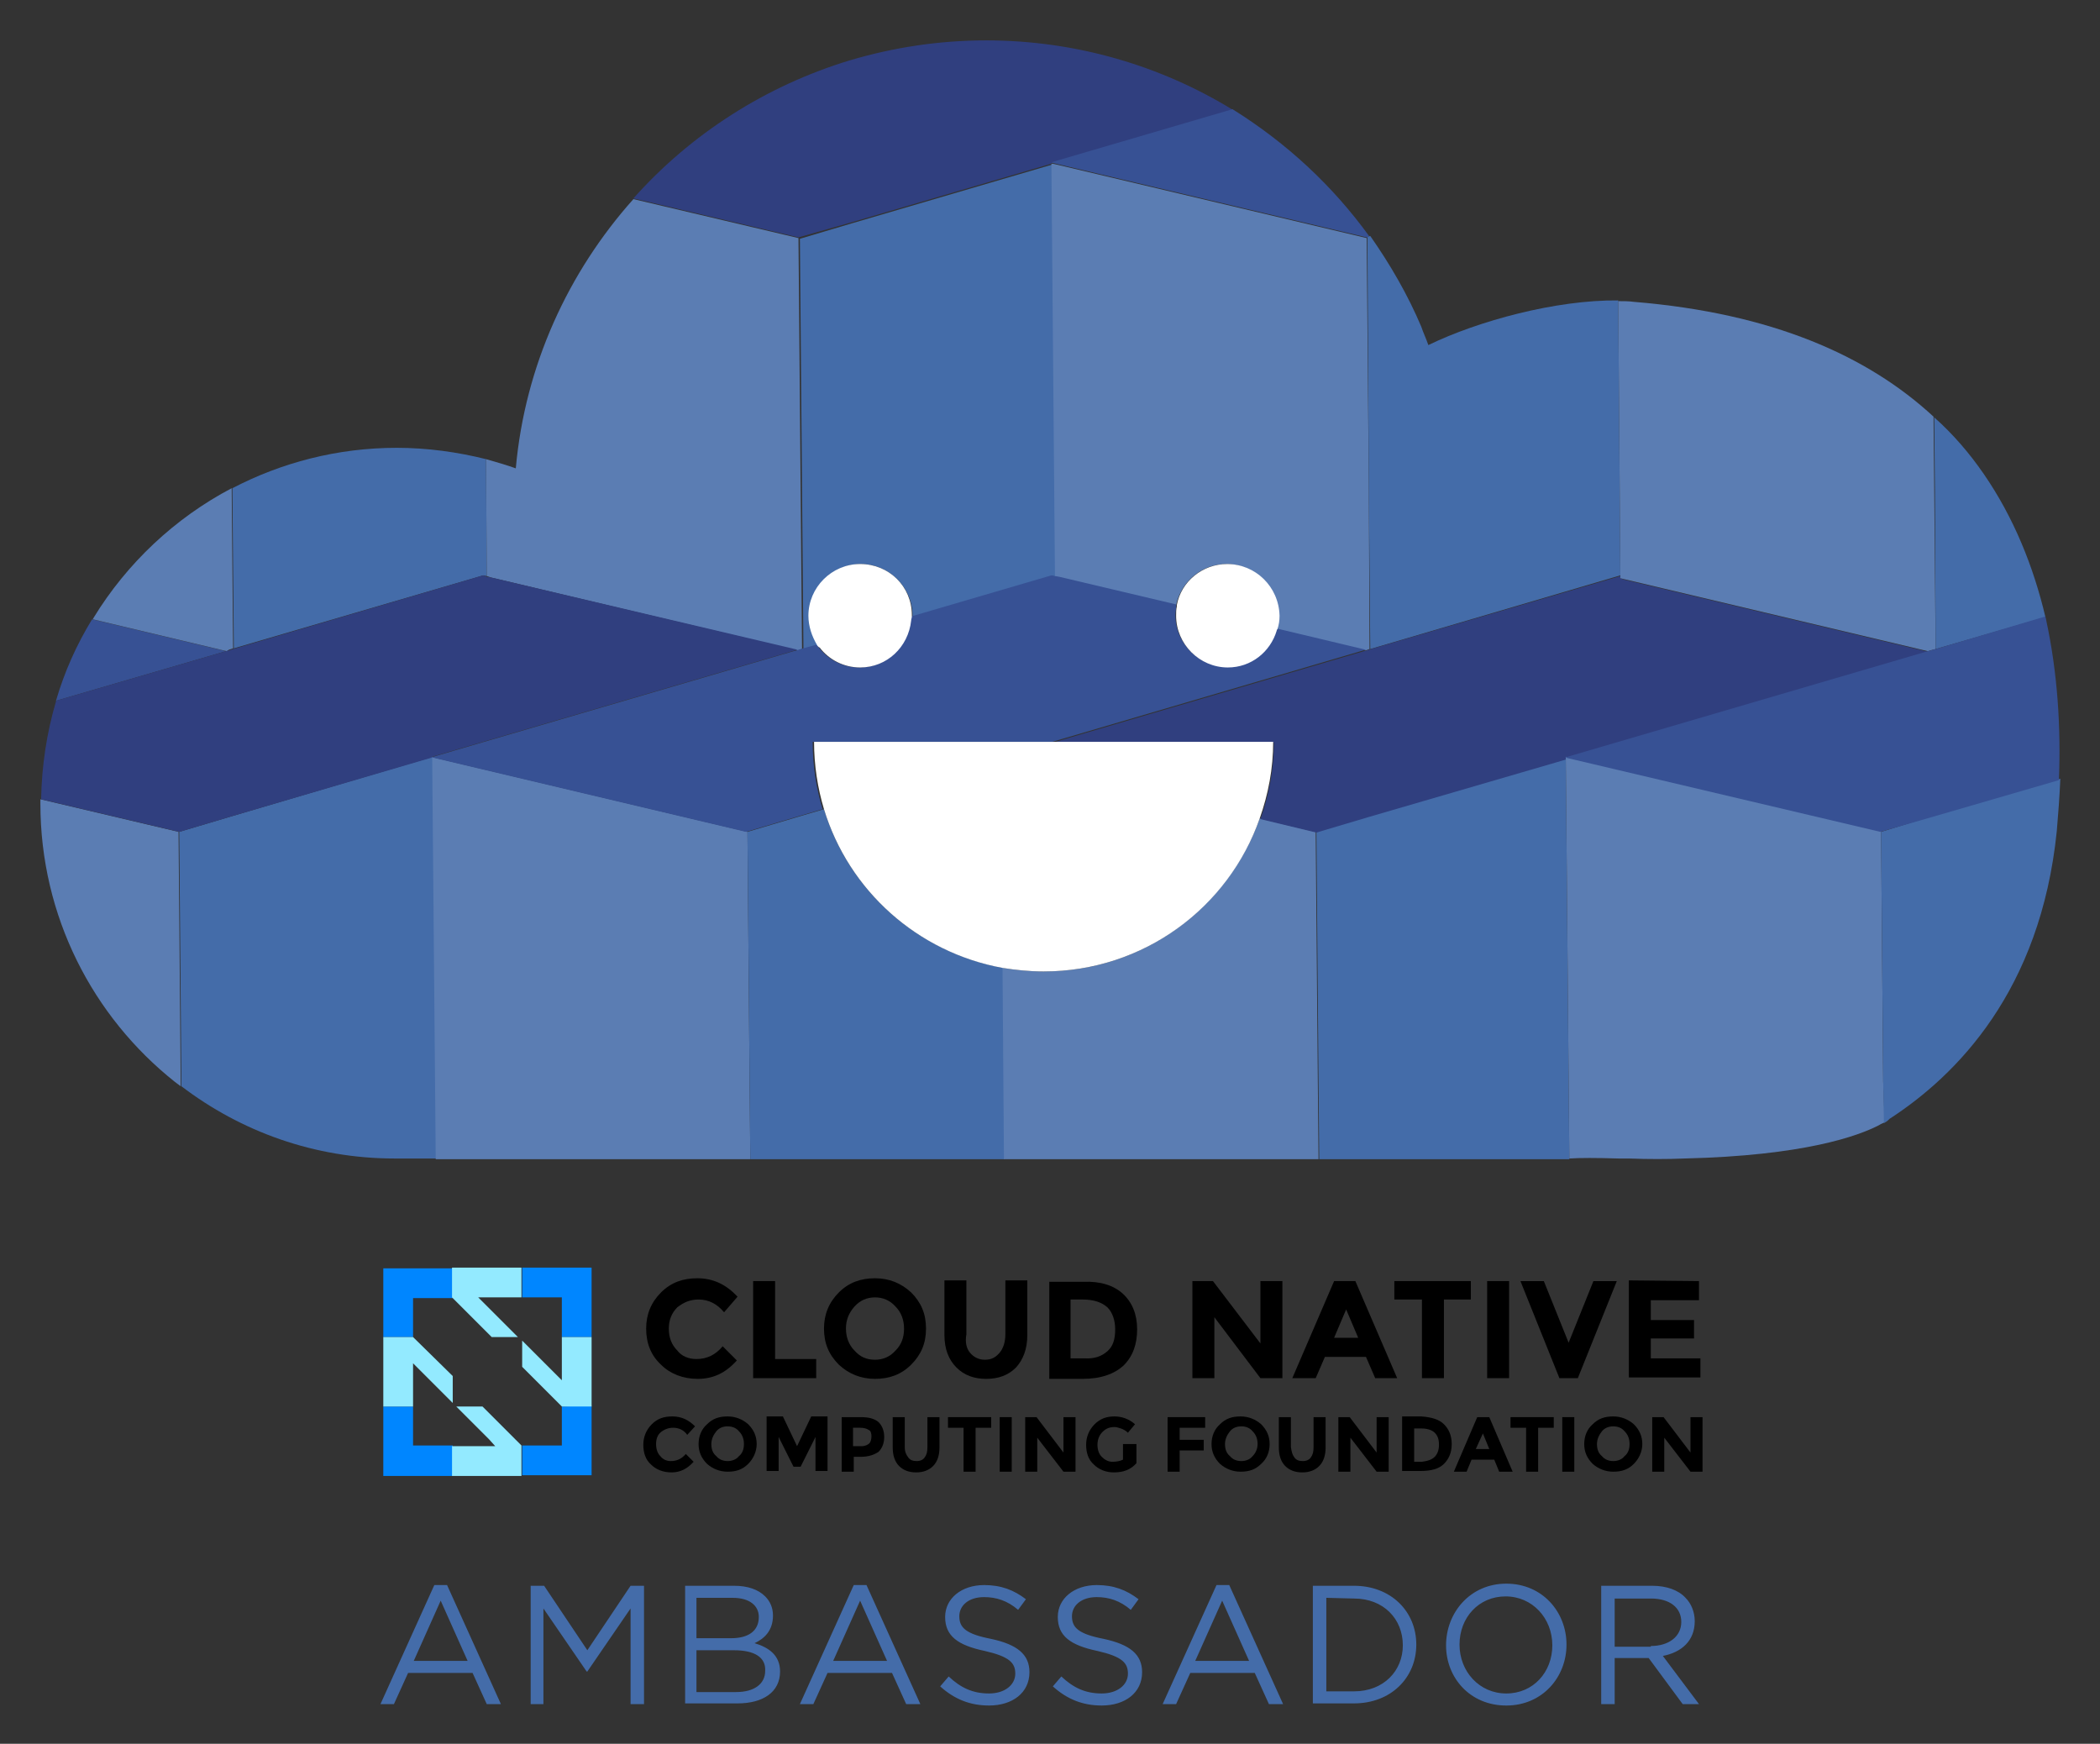 <svg version="1.1" id="Layer_1" xmlns="http://www.w3.org/2000/svg" x="0" y="0" viewBox="0 0 296.4 246.1"
    style="enable-background:new 0 0 296.4 246.1" xml:space="preserve">
    <rect x="0" y="0" width="296.4" height="246.1" fill="#333333" stroke="none"/>
    <style>
        .st0 {
            fill: #446ca9
        }

        .st1 {
            fill: #375194
        }

        .st2 {
            fill: #5b7db3
        }

        .st3 {
            fill: #303f7f
        }
    </style>
    <path class="st0"
        d="M61.3 223.7h1.8l7.6 16.8h-2l-2-4.4h-9.1l-2 4.4h-1.9l7.6-16.8zm4.7 10.7-3.8-8.5-3.8 8.5H66zm8.9-10.6h1.9l6.1 9.1 6.1-9.1h1.9v16.7H89V227l-6.1 8.9h-.1l-6.1-8.9v13.5h-1.8v-16.7zm21.6 0h7.1c1.9 0 3.4.5 4.4 1.5.7.7 1.1 1.6 1.1 2.7 0 2.2-1.3 3.3-2.6 3.9 2 .6 3.6 1.7 3.6 4 0 2.9-2.4 4.5-6 4.5h-7.4v-16.6h-.2zm10.6 4.4c0-1.6-1.3-2.7-3.7-2.7h-5.1v5.7h4.9c2.4 0 3.9-1 3.9-3zm-3.5 4.7h-5.3v5.9h5.6c2.5 0 4.1-1.1 4.1-3 .1-1.9-1.5-2.9-4.4-2.9zm16.9-9.2h1.8l7.6 16.8h-2l-2-4.4h-9.1l-2 4.4h-1.9l7.6-16.8zm4.7 10.7-3.8-8.5-3.8 8.5h7.6zm7.5 3.6 1.2-1.4c1.7 1.6 3.4 2.4 5.7 2.4 2.2 0 3.7-1.2 3.7-2.8 0-1.5-.8-2.4-4.3-3.2-3.8-.8-5.6-2.1-5.6-4.8 0-2.6 2.3-4.5 5.5-4.5 2.4 0 4.2.7 5.9 2l-1.1 1.5c-1.5-1.3-3.1-1.8-4.8-1.8-2.2 0-3.5 1.2-3.5 2.7 0 1.6.9 2.5 4.5 3.2 3.7.8 5.4 2.2 5.4 4.7 0 2.9-2.4 4.7-5.7 4.7-2.7 0-4.9-.9-6.9-2.7zm15.9 0 1.2-1.4c1.7 1.6 3.4 2.4 5.7 2.4 2.2 0 3.7-1.2 3.7-2.8 0-1.5-.8-2.4-4.3-3.2-3.8-.8-5.6-2.1-5.6-4.8 0-2.6 2.3-4.5 5.5-4.5 2.4 0 4.2.7 5.9 2l-1.1 1.5c-1.5-1.3-3.1-1.8-4.8-1.8-2.2 0-3.5 1.2-3.5 2.7 0 1.6.9 2.5 4.5 3.2 3.7.8 5.4 2.2 5.4 4.7 0 2.9-2.4 4.7-5.7 4.7-2.7 0-4.9-.9-6.9-2.7zm23.1-14.3h1.8l7.6 16.8h-2l-2-4.4H168l-2 4.4h-1.9l7.6-16.8zm4.6 10.7-3.8-8.5-3.8 8.5h7.6zm9-10.6h5.8c5.2 0 8.8 3.6 8.8 8.3s-3.6 8.3-8.8 8.3h-5.8v-16.6zm1.9 1.7v13.2h3.9c4.2 0 6.9-2.9 6.9-6.5 0-3.7-2.7-6.6-6.9-6.6l-3.9-.1zm16.9 6.7c0-4.6 3.4-8.7 8.5-8.7s8.5 4 8.5 8.6-3.4 8.6-8.5 8.6-8.5-3.9-8.5-8.5zm15 0c0-3.8-2.8-6.9-6.6-6.9s-6.5 3-6.5 6.8 2.8 6.9 6.6 6.9 6.5-3 6.5-6.8zm6.9-8.4h7.2c2 0 3.7.6 4.7 1.7.8.8 1.3 2 1.3 3.3 0 2.8-1.9 4.4-4.5 4.9l5.1 6.8h-2.3l-4.8-6.5h-4.8v6.5H226v-16.7zm7 8.5c2.5 0 4.3-1.3 4.3-3.4 0-2-1.6-3.3-4.3-3.3h-5.1v6.8h5.1v-.1z" />
    <g id="XMLID_1284_">
        <path id="XMLID_552_"
            d="M98.3 191.8c1.5 0 2.7-.6 3.7-1.8l2 2c-1.6 1.8-3.4 2.6-5.5 2.6s-3.9-.7-5.2-2c-1.4-1.3-2.1-3-2.1-5.1 0-2 .7-3.7 2.1-5.1 1.4-1.4 3.1-2 5.1-2 2.3 0 4.1.9 5.7 2.6l-1.9 2.2c-1-1.2-2.2-1.8-3.6-1.8-1.2 0-2.1.4-3 1.1-.8.8-1.2 1.8-1.2 3 0 1.3.4 2.3 1.2 3.1.6.8 1.6 1.2 2.7 1.2z" />
        <path id="XMLID_550_" d="M106.3 194.5v-13.7h3.1v11h5.8v2.7h-8.9z" />
        <path id="XMLID_547_"
            d="M128.6 192.6c-1.4 1.4-3.1 2-5.1 2s-3.7-.7-5.1-2c-1.4-1.4-2.1-3-2.1-5.1 0-2 .7-3.7 2.1-5.1 1.4-1.4 3.1-2 5.1-2s3.7.7 5.1 2c1.4 1.4 2.1 3 2.1 5.1s-.7 3.7-2.1 5.1zm-1-5.1c0-1.2-.4-2.3-1.2-3.1-.8-.9-1.8-1.3-2.9-1.3s-2.1.4-2.9 1.3c-.8.9-1.2 1.9-1.2 3.1 0 1.2.4 2.3 1.2 3.1.8.9 1.7 1.3 2.9 1.3 1.1 0 2.1-.4 2.9-1.3.8-.8 1.2-1.8 1.2-3.1z" />
        <path id="XMLID_545_"
            d="M136.9 190.9c.5.6 1.2 1 2.1 1 .9 0 1.5-.3 2.1-1 .5-.6.8-1.5.8-2.6v-7.6h3.1v7.7c0 2-.6 3.5-1.6 4.6-1.1 1.1-2.5 1.6-4.2 1.6s-3.1-.5-4.2-1.6-1.7-2.6-1.7-4.6v-7.7h3.1v7.6c-.2 1.1 0 2 .5 2.6z" />
        <path id="XMLID_542_"
            d="M158.5 182.6c1.3 1.2 2 2.9 2 5s-.6 3.8-1.9 5.1c-1.3 1.2-3.2 1.9-5.8 1.9h-4.7v-13.7h4.8c2.4-.1 4.3.5 5.6 1.7zm-2.2 8.1c.8-.7 1.1-1.7 1.1-3.1 0-1.3-.4-2.4-1.1-3.1-.8-.7-1.9-1.1-3.5-1.1h-1.7v8.3h1.9c1.5.1 2.5-.3 3.3-1z" />
        <path id="XMLID_540_" d="M177.9 180.8h3.1v13.7h-3.1l-6.5-8.6v8.6h-3.1v-13.7h2.9l6.7 8.8v-8.8z" />
        <path id="XMLID_537_"
            d="m194.1 194.5-1.3-3H187l-1.3 3h-3.3l5.9-13.7h3l5.9 13.7h-3.1zm-4.1-9.7-1.7 4h3.4l-1.7-4z" />
        <path id="XMLID_535_" d="M203.8 183.4v11.1h-3.1v-11.1h-3.9v-2.6h10.8v2.6h-3.8z" />
        <path id="XMLID_533_" d="M209.9 180.8h3.1v13.7h-3.1v-13.7z" />
        <path id="XMLID_531_" d="m221.4 189.5 3.5-8.7h3.3l-5.5 13.7h-2.6l-5.5-13.7h3.3l3.5 8.7z" />
        <path id="XMLID_529_" d="M239.8 180.8v2.7H233v2.8h6.1v2.6H233v2.8h7v2.7h-10.1v-13.7l9.9.1z" />
        <path id="XMLID_527_"
            d="M94.7 206.2c.8 0 1.5-.3 2.1-1l1.1 1.1c-.9 1-1.9 1.5-3.1 1.5s-2.2-.4-2.9-1.1c-.8-.7-1.1-1.7-1.1-2.8s.4-2.1 1.2-2.9c.8-.8 1.7-1.1 2.9-1.1 1.3 0 2.3.5 3.2 1.4l-1.1 1.2c-.5-.7-1.2-1-2-1-.6 0-1.2.2-1.7.6-.5.4-.7 1-.7 1.7s.2 1.3.6 1.7c.4.5.9.7 1.5.7z" />
        <path id="XMLID_524_"
            d="M105.6 206.6c-.8.8-1.7 1.1-2.9 1.1-1.1 0-2.1-.4-2.9-1.1-.8-.8-1.2-1.7-1.2-2.8s.4-2.1 1.2-2.8c.8-.8 1.7-1.1 2.9-1.1 1.1 0 2.1.4 2.9 1.1.8.8 1.2 1.7 1.2 2.8s-.5 2.1-1.2 2.8zm-.6-2.8c0-.7-.2-1.3-.7-1.8-.4-.5-1-.7-1.6-.7s-1.2.2-1.6.7-.7 1.1-.7 1.8.2 1.3.7 1.7c.4.5 1 .7 1.6.7s1.2-.2 1.6-.7c.5-.4.7-1 .7-1.7z" />
        <path id="XMLID_522_" d="M115.1 202.8 113 207h-1l-2.1-4.2v4.8h-1.7v-7.7h2.3l2 4.2 2-4.2h2.3v7.7h-1.7v-4.8z" />
        <path id="XMLID_519_"
            d="M124 200.7c.5.5.8 1.2.8 2.1 0 .9-.3 1.6-.8 2.1-.6.4-1.4.7-2.5.7h-1v2.1h-1.7V200h2.7c1.1 0 1.9.2 2.5.7zm-1.3 3c.2-.2.3-.6.3-1s-.1-.8-.4-.9c-.3-.2-.7-.3-1.2-.3h-1v2.6h1.2c.5 0 .9-.2 1.1-.4z" />
        <path id="XMLID_517_"
            d="M128.2 205.7c.3.4.7.5 1.2.5s.9-.2 1.1-.5c.3-.4.4-.8.4-1.5V200h1.7v4.3c0 1.1-.3 2-.9 2.6-.6.6-1.4.9-2.4.9s-1.8-.3-2.4-.9c-.6-.6-.9-1.5-.9-2.6V200h1.7v4.2c0 .7.2 1.1.5 1.5z" />
        <path id="XMLID_515_" d="M137.7 201.5v6.2H136v-6.2h-2.2V200h6.1v1.5h-2.2z" />
        <path id="XMLID_513_" d="M141.1 200h1.7v7.7h-1.7V200z" />
        <path id="XMLID_511_" d="M150.1 200h1.7v7.7h-1.7l-3.7-4.8v4.8h-1.7V200h1.6l3.8 5v-5z" />
        <path id="XMLID_509_"
            d="M158.7 203.8h1.7v2.7c-.8.9-1.8 1.3-3.2 1.3-1.1 0-2.1-.4-2.8-1.1-.8-.7-1.1-1.7-1.1-2.8s.4-2.1 1.2-2.9c.8-.8 1.7-1.1 2.8-1.1s2.1.4 2.9 1.1l-1 1.2c-.3-.3-.7-.5-1-.6s-.6-.2-.9-.2c-.7 0-1.2.2-1.7.7-.4.4-.7 1-.7 1.8 0 .7.2 1.3.6 1.7.4.4.9.7 1.5.7s1.1-.1 1.5-.3v-2.2h.2z" />
        <path id="XMLID_507_" d="M170.1 200v1.5h-3.6v1.7h3.4v1.5h-3.4v3h-1.7V200h5.3z" />
        <path id="XMLID_504_"
            d="M178 206.6c-.8.8-1.7 1.1-2.9 1.1-1.1 0-2.1-.4-2.9-1.1-.8-.8-1.2-1.7-1.2-2.8s.4-2.1 1.2-2.8c.8-.8 1.7-1.1 2.9-1.1 1.1 0 2.1.4 2.9 1.1.8.8 1.2 1.7 1.2 2.8s-.4 2.1-1.2 2.8zm-.5-2.8c0-.7-.2-1.3-.7-1.8-.4-.5-1-.7-1.6-.7s-1.2.2-1.6.7c-.4.5-.7 1.1-.7 1.8s.2 1.3.7 1.7c.4.5 1 .7 1.6.7s1.2-.2 1.6-.7c.4-.4.7-1 .7-1.7z" />
        <path id="XMLID_502_"
            d="M182.7 205.7c.3.4.7.5 1.2.5s.9-.2 1.1-.5c.3-.4.4-.8.4-1.5V200h1.7v4.3c0 1.1-.3 2-.9 2.6-.6.6-1.4.9-2.4.9s-1.8-.3-2.4-.9c-.6-.6-.9-1.5-.9-2.6V200h1.7v4.2c.1.7.2 1.1.5 1.5z" />
        <path id="XMLID_500_" d="M194.3 200h1.7v7.7h-1.7l-3.7-4.8v4.8h-1.7V200h1.6l3.8 5v-5z" />
        <path id="XMLID_497_"
            d="M203.8 201c.7.7 1.1 1.6 1.1 2.8s-.4 2.1-1.1 2.8c-.7.7-1.8 1-3.3 1h-2.6v-7.7h2.7c1.4.1 2.5.4 3.2 1.1zm-1.3 4.6c.4-.4.6-1 .6-1.7 0-.8-.2-1.3-.6-1.7-.4-.4-1.1-.6-1.9-.6h-1v4.7h1.1c.8-.1 1.4-.3 1.8-.7z" />
        <path id="XMLID_494_"
            d="m211.6 207.7-.7-1.7h-3.2l-.7 1.7h-1.8l3.3-7.7h1.7l3.3 7.7h-1.9zm-2.3-5.4-1 2.2h1.9l-.9-2.2z" />
        <path id="XMLID_492_" d="M217.1 201.5v6.2h-1.7v-6.2h-2.2V200h6.1v1.5h-2.2z" />
        <path id="XMLID_490_" d="M220.5 200h1.7v7.7h-1.7V200z" />
        <path id="XMLID_487_"
            d="M230.6 206.6c-.8.8-1.7 1.1-2.9 1.1-1.1 0-2.1-.4-2.9-1.1-.8-.8-1.2-1.7-1.2-2.8s.4-2.1 1.2-2.8c.8-.8 1.7-1.1 2.9-1.1 1.1 0 2.1.4 2.9 1.1.8.8 1.2 1.7 1.2 2.8s-.5 2.1-1.2 2.8zm-.6-2.8c0-.7-.2-1.3-.7-1.8-.4-.5-1-.7-1.6-.7s-1.2.2-1.6.7c-.4.5-.7 1.1-.7 1.8s.2 1.3.7 1.7c.4.5 1 .7 1.6.7s1.2-.2 1.6-.7c.5-.4.7-1 .7-1.7z" />
        <path id="XMLID_485_" d="M238.6 200h1.7v7.7h-1.7l-3.7-4.8v4.8h-1.7V200h1.6l3.8 5v-5z" />
    </g>
    <path class="st1" d="M13 87.4c-2.2 3.6-3.9 7.4-5.1 11.5l24-7L13 87.4z" />
    <path class="st2" d="m32.3 91.7.6-.2-.2-22.6c-8 4.2-14.8 10.6-19.5 18.3 0 .1-.1.1-.1.2L32 91.9l.3-.2z" />
    <path class="st0" d="m68.2 81.2.5.1-.1-16.5c-4-1-8.3-1.6-12.6-1.6-8.4 0-16.3 2.1-23.2 5.7l.2 22.6 35.2-10.3z" />
    <path class="st2"
        d="m69.3 81.5 43.3 10.3.6-.2-.2-22.9-.3-35.1-23.3-5.5c-9.2 10.3-15.3 23.5-16.6 38-1.4-.5-2.8-.9-4.2-1.3l.1 16.5.6.2z" />
    <path class="st0"
        d="M114.2 86.9c0-4 3.3-7.3 7.3-7.3s7.3 3.3 7.3 7.3v.2l19.8-5.8.5.1-.5-58.2-28.3 8.3-7.4 2.2.3 35.1.2 22.9 2.2-.6c-1-1.3-1.4-2.7-1.4-4.2z" />
    <path class="st3"
        d="m120.1 31.4 28.3-8.3V23l25.6-7.5c-10.1-6.2-22.1-9.8-34.8-9.8-6.7 0-13.1 1-19.2 2.8-11.9 3.6-22.5 10.4-30.6 19.5l23.3 5.5 7.4-2.1z" />
    <path class="st2"
        d="m149.5 81.5 16.5 3.9c.7-3.3 3.6-5.8 7.1-5.8 4 0 7.3 3.3 7.3 7.3 0 .7-.1 1.3-.3 1.9l12.6 3 .6-.2-.1-22.9-.3-35.1-44.3-10.5h-.2v.1l.5 58.2.6.1z" />
    <path class="st0"
        d="m193.2 68.7.2 22.9 35.3-10.4-.3-38.8c-8.8-.1-19.8 2.9-26.8 6.3-.3-.9-.7-1.7-1-2.6-1.9-4.5-4.4-8.8-7.2-12.8l-.4.1.2 35.3z" />
    <path class="st1" d="m148.6 23 44.3 10.5.4-.1c-5.2-7.2-11.7-13.2-19.2-17.9 0 0-.1 0-.1-.1l-25.6 7.5.2.1z" />
    <path class="st2" d="m25.2 117.4-19.5-4.6v.6c0 15.9 7.4 30.1 19 39.3.3.2.5.4.8.6v-.8l-.3-35.1z" />
    <path class="st0" d="m32.7 115.2-7.4 2.2.3 35.1v.8c8.4 6.4 18.8 10.2 30.1 10.2h5.9l-.5-56.7-28.4 8.4z" />
    <path class="st3"
        d="m32.7 115.2 28.3-8.3v-.1l51.2-15 .4-.1-43.3-10.2-.6-.1-.5-.2-35.3 10.4-.6.2-.4.1-24 7v.1c-1.3 4.4-2 9-2.1 13.8l19.5 4.6 7.4-2.2z" />
    <path class="st2" d="m105.5 117.4-44.3-10.5-.2-.1v.1l.5 56.7h44.4l-.1-11.1-.3-35.1z" />
    <path class="st0" d="m116.3 114.2-3.4 1-7.4 2.2.3 35.1.1 11.1h35.9l-.2-27c-12.1-2.2-21.8-10.9-25.3-22.4z" />
    <path class="st1"
        d="m148.5 104.7 43.9-12.9.4-.1-12.6-3c0 .1 0 .1-.1.2-.9 3-3.7 5.2-6.9 5.2-4 0-7.3-3.3-7.3-7.3 0-.4.1-.8.1-1.3v-.2l-16.5-3.9-.6-.1-.5-.1-19.8 5.8c0 .2 0 .4-.1.6-.4 3.7-3.4 6.6-7.2 6.6-2.3 0-4.4-1.1-5.7-2.8-.1-.2-.3-.3-.4-.4l-2.2.6-.6.2-.4.1-51.2 15h.2l44.3 10.5 7.4-2.2 3.4-1c-.9-3-1.4-6.2-1.4-9.5h33.8z" />
    <path class="st2"
        d="m185.7 117.4-7.9-1.9c-4.5 12.6-16.4 21.6-30.5 21.6-2 0-3.9-.2-5.8-.5l.2 27h44.4l-.1-11.1-.3-35.1z" />
    <path class="st0" d="m193.2 115.2-7.4 2.2.3 35.1.1 11.1h35.3l-.5-56.5-27.8 8.1z" />
    <path class="st3"
        d="M228.7 81.6v-.3l-35.2 10.3-.6.2-.4.1-43.9 12.9h31.2c0 3.8-.7 7.4-1.9 10.8l7.9 1.9 7.4-2.2 27.8-8.1v-.2l51.2-15-43-10.2-.5-.2z" />
    <path class="st2"
        d="m228.7 81.6.4.1 43 10.2.7-.2.4-.1-.2-22.7-.1-10.1c-9.3-8.6-22.8-14.6-42.3-16.2-.7-.1-1.5-.1-2.2-.1l.3 38.8v.3z" />
    <path class="st0" d="m273.2 91.6 15.5-4.5c-1.7-7.2-4.5-14.1-8.7-20.2-2-2.9-4.3-5.6-7-8l.1 10.1.1 22.6z" />
    <path class="st2"
        d="m265.8 152.6-.3-35.3-44.1-10.4-.4-.1v.2l.5 56.5c1.5-.1 3.8-.1 7 0h1.4c2.8.1 5.4.1 7.8 0 17-.4 24.6-3.2 27.5-4.7.3-.2.6-.3.8-.4l-.2-5.8z" />
    <path class="st0"
        d="m265.5 117.4.3 35.3.1 5.8c.4-.2.6-.4.7-.5l.1-.1c9.4-6.1 21.3-18 23.6-40.6.2-2.4.4-4.9.5-7.4l-17.2 5-8.1 2.5z" />
    <path class="st1"
        d="M288.8 87.5c0-.2-.1-.3-.1-.5l-15.5 4.6-.4.1-.7.2-51.2 15 .4.1 44.1 10.4 8-2.3 17.2-5c.3-7.5-.2-15.2-1.8-22.6z" />
    <path
        d="M173.2 79.6c-3.5 0-6.5 2.5-7.1 5.8v.2c-.1.4-.1.8-.1 1.3 0 4 3.3 7.3 7.3 7.3 3.3 0 6-2.2 6.9-5.2 0-.1 0-.1.1-.2.2-.6.3-1.2.3-1.9-.1-4.1-3.4-7.3-7.4-7.3zm-51.8 0c-4 0-7.3 3.3-7.3 7.3 0 1.5.5 2.9 1.2 4.1.1.2.2.3.4.4 1.3 1.7 3.4 2.8 5.7 2.8 3.8 0 6.8-2.9 7.2-6.6 0-.2.1-.4.1-.6v-.2c0-4-3.2-7.2-7.3-7.2zm27.4 25.1h-33.9c0 3.3.5 6.5 1.4 9.5 3.5 11.5 13.2 20.2 25.2 22.4 1.9.3 3.8.5 5.8.5 14.1 0 26.1-9 30.5-21.6 1.2-3.4 1.9-7 1.9-10.8h-30.9z"
        style="fill:#fff" />
    <path
        d="M58.3 198.5h-4.2v9.8h9.8V204h-5.6v-5.5zm21 0v5.5h-5.6v4.2h9.8v-9.8l-4.2.1zm-25.2-9.8h4.2v-5.5h5.6V179h-9.8v9.7zm19.6-9.8v4.2h5.6v5.6h4.2v-9.8h-9.8z"
        style="fill:#0086ff" />
    <path
        d="m73.1 188.7-5.6-5.6h6.1v-4.2h-9.8v4.2l5.6 5.6h3.7zm-5 9.8h-3.7l4.6 4.6.9 1h-6.1v4.2h9.8V204l-2.8-2.8-2.7-2.7zm11.2-9.8v6.1l-1-1-4.6-4.6v3.7l2.8 2.8 2.8 2.8h4.2v-9.8h-4.2zm-15.4 5.5-5.6-5.5h-4.2v9.8h4.2v-6.1l5.6 5.6v-3.8z"
        style="fill:#93eaff" />
</svg>